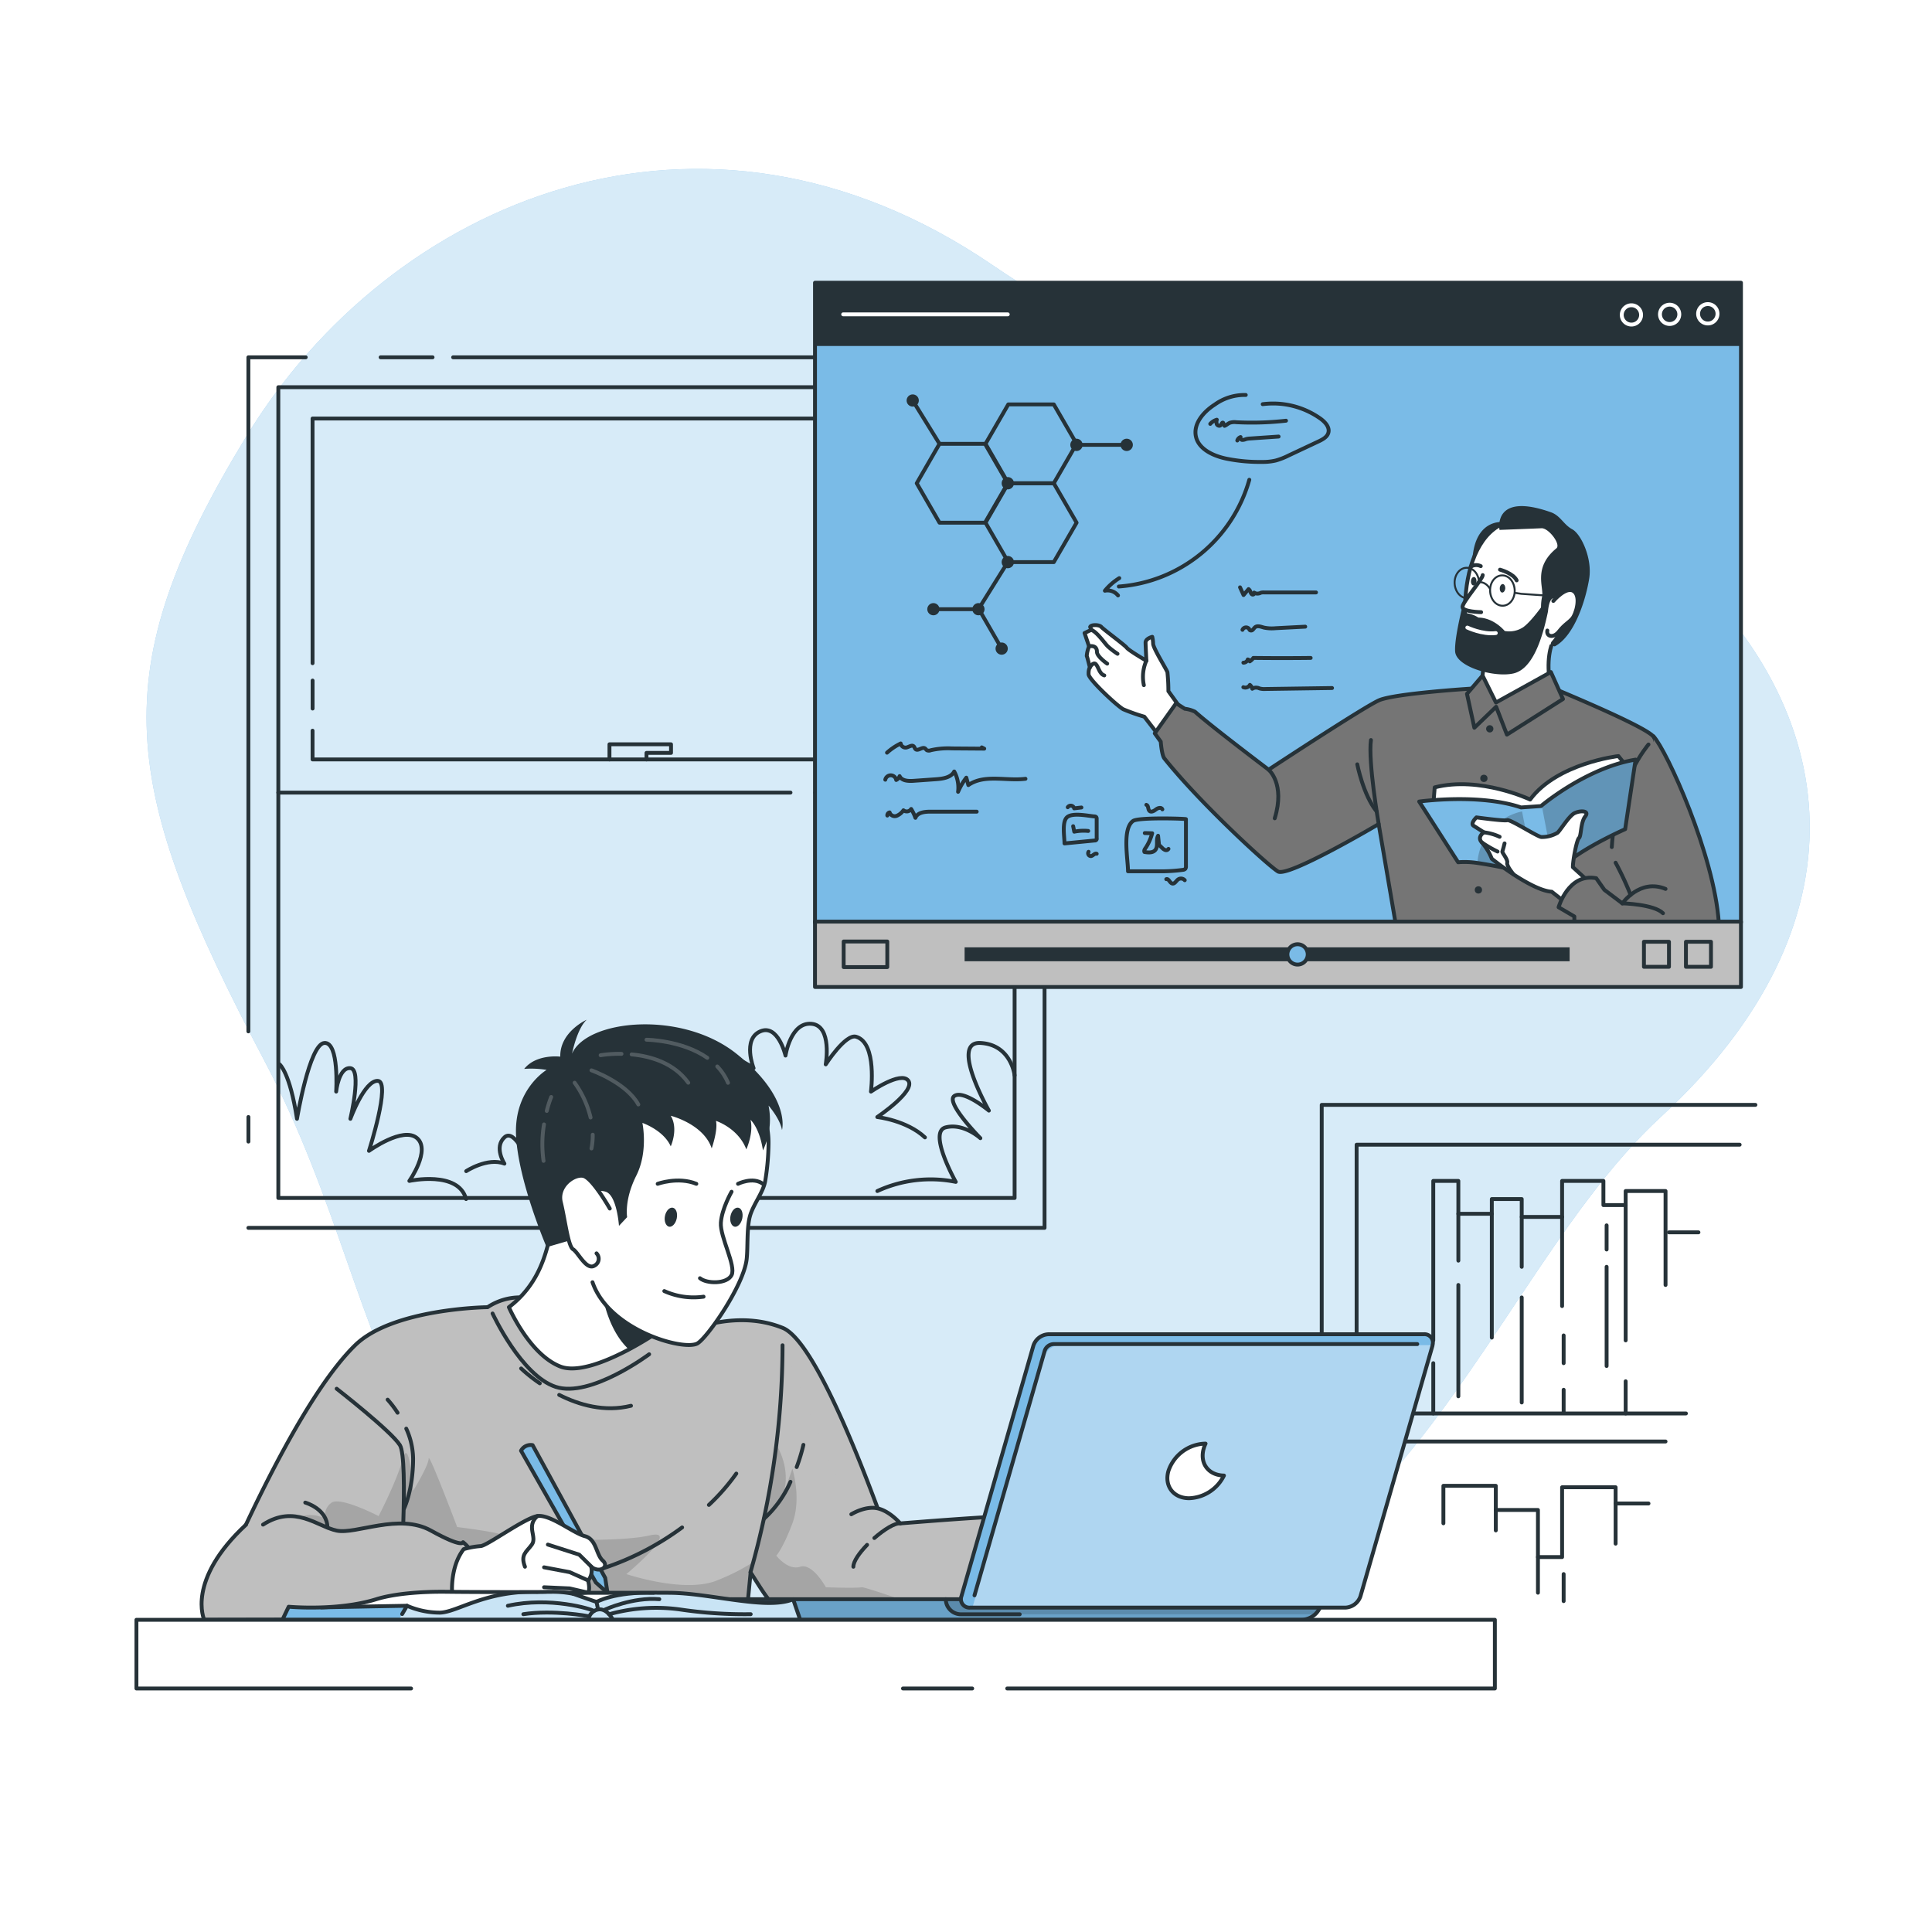 <svg class="animated" id="freepik_stories-online-learning" xmlns="http://www.w3.org/2000/svg" xmlns:xlink="http://www.w3.org/1999/xlink" viewBox="0 0 500 500" version="1.1" xmlns:svgjs="http://svgjs.com/svgjs"><style>svg#freepik_stories-online-learning:not(.animated) .animable {opacity: 0;}svg#freepik_stories-online-learning.animated #freepik--background-simple--inject-38 {animation: 6s Infinite  linear spin;animation-delay: 0s;}svg#freepik_stories-online-learning.animated #freepik--Screen--inject-38 {animation: 1.8s 1 forwards cubic-bezier(.36,-0.01,.5,1.38) slideDown,6s Infinite  linear floating;animation-delay: 0s,1.8s;}         @keyframes spin {             from {                 transform: rotate(0);               }               to {                 transform: rotate(360deg);               }         }                 @keyframes slideDown {                0% {                    opacity: 0;                    transform: translateY(-30px);                }                100% {                    opacity: 1;                    transform: translateY(0);                }            }                    @keyframes floating {                0% {                    opacity: 1;                    transform: translateY(0px);                }                50% {                    transform: translateY(-10px);                }                100% {                    opacity: 1;                    transform: translateY(0px);                }            }        </style><g id="freepik--background-simple--inject-38" class="animable" style="transform-origin: 253.139px 238.164px;"><path d="M209.77,428.93C90.17,408,106.17,346.13,68.53,274.71S26.44,174.22,63.72,113,181.64,17.35,256.79,68.56s130,35.33,175.46,75.22,51.56,95.57-2.33,145.18S357.24,454.71,209.77,428.93Z" style="fill: rgb(122, 187, 231); transform-origin: 253.139px 238.164px;" id="elk6bzhff5uq9" class="animable"></path><g id="elreuowrf91n"><path d="M209.77,428.93C90.17,408,106.17,346.13,68.53,274.71S26.44,174.22,63.72,113,181.64,17.35,256.79,68.56s130,35.33,175.46,75.22,51.56,95.57-2.33,145.18S357.24,454.71,209.77,428.93Z" style="fill: rgb(255, 255, 255); opacity: 0.7; transform-origin: 253.139px 238.164px;" class="animable"></path></g></g><g id="freepik--Window--inject-38" class="animable" style="transform-origin: 167.305px 205.12px;"><polyline points="64.28 266.92 64.28 92.47 79.12 92.47" style="fill: none; stroke: rgb(38, 50, 56); stroke-linecap: round; stroke-linejoin: round; transform-origin: 71.7px 179.695px;" id="eloqfxrfz4m4m" class="animable"></polyline><line x1="64.29" y1="295.44" x2="64.29" y2="289.08" style="fill: none; stroke: rgb(38, 50, 56); stroke-linecap: round; stroke-linejoin: round; transform-origin: 64.29px 292.26px;" id="elnxo6a9tvhvk" class="animable"></line><polyline points="117.27 92.47 270.33 92.47 270.33 317.77 64.28 317.77" style="fill: none; stroke: rgb(38, 50, 56); stroke-linecap: round; stroke-linejoin: round; transform-origin: 167.305px 205.12px;" id="eljq40wbwd6w" class="animable"></polyline><line x1="98.5" y1="92.47" x2="111.95" y2="92.47" style="fill: none; stroke: rgb(38, 50, 56); stroke-linecap: round; stroke-linejoin: round; transform-origin: 105.225px 92.47px;" id="elqtnt95e56bm" class="animable"></line><rect x="72.03" y="100.21" width="190.55" height="209.83" style="fill: none; stroke: rgb(38, 50, 56); stroke-linecap: round; stroke-linejoin: round; transform-origin: 167.305px 205.125px;" id="ell9j24istspi" class="animable"></rect><polyline points="253.72 114.93 253.72 196.54 80.89 196.54 80.89 189.1" style="fill: none; stroke: rgb(38, 50, 56); stroke-linecap: round; stroke-linejoin: round; transform-origin: 167.305px 155.735px;" id="el5ypzv9ink8q" class="animable"></polyline><polyline points="80.89 171.64 80.89 108.31 253.72 108.31" style="fill: none; stroke: rgb(38, 50, 56); stroke-linecap: round; stroke-linejoin: round; transform-origin: 167.305px 139.975px;" id="elttseo4nmbv" class="animable"></polyline><line x1="80.9" y1="183.37" x2="80.9" y2="176.13" style="fill: none; stroke: rgb(38, 50, 56); stroke-linecap: round; stroke-linejoin: round; transform-origin: 80.9px 179.75px;" id="elynzqflhisn" class="animable"></line><line x1="224.54" y1="205.12" x2="262.58" y2="205.12" style="fill: none; stroke: rgb(38, 50, 56); stroke-linecap: round; stroke-linejoin: round; transform-origin: 243.56px 205.12px;" id="elaj7re3rl4sc" class="animable"></line><line x1="211.01" y1="205.12" x2="216.39" y2="205.12" style="fill: none; stroke: rgb(38, 50, 56); stroke-linecap: round; stroke-linejoin: round; transform-origin: 213.7px 205.12px;" id="el0a799dwrklko" class="animable"></line><line x1="72.03" y1="205.12" x2="204.58" y2="205.12" style="fill: none; stroke: rgb(38, 50, 56); stroke-linecap: round; stroke-linejoin: round; transform-origin: 138.305px 205.12px;" id="el0lubscsdccqc" class="animable"></line><polyline points="157.73 196.54 157.73 192.62 173.66 192.62 173.66 194.85 167.31 194.85 167.31 196.54" style="fill: none; stroke: rgb(38, 50, 56); stroke-linecap: round; stroke-linejoin: round; transform-origin: 165.695px 194.58px;" id="els3wjha3qxai" class="animable"></polyline><path d="M72.36,275.45s2.64,2,4.5,14.1c0,0,3.2-19.33,7.08-19.63S87,282.5,87,282.5s.64-6.35,3.68-6.06,0,13.11,0,13.11,3.65-10,7.1-9.82-2.29,18.11-2.29,18.11,8.86-6.42,12.45-3.28-2,11.06-2,11.06,12.71-2.76,14.68,4.69" style="fill: none; stroke: rgb(38, 50, 56); stroke-linecap: round; stroke-linejoin: round; transform-origin: 96.49px 290.112px;" id="elf4y53iskjbi" class="animable"></path><path d="M120.65,303.09s5.54-3.63,9.89-1.94c0,0-2.77-4.22,0-6.8s6.33,6.8,6.33,6.8.4-15.71,5.94-14.92,0,14.92,0,14.92,9.89-8.76,12.26-5.71-1.58,7.65-1.58,7.65,5.93-1.9,10.28,2.53c0,0,6.63-6.77,14-7.74,0,0-4.9-14.22-2.52-17.09s6.68,12.41,6.68,12.41,1.89-9.94,8.08-10.7c0,0-5.16-2.81-3.63-7.05s8.65,1,8.65,1-2.93-7.47,1.7-9.52,6.56,6.25,6.56,6.25,1.29-8.7,6.73-8.22,3.68,10.5,3.68,10.5,5.13-8,7.88-7.15c5.49,1.62,3.82,14.2,3.82,14.2s7.67-5.33,9.64-2.88c2.13,2.65-8,9.46-8,9.46s7.61.84,12.34,5.27" style="fill: none; stroke: rgb(38, 50, 56); stroke-linecap: round; stroke-linejoin: round; transform-origin: 180.015px 285.28px;" id="elle7ovtrjbwn" class="animable"></path><path d="M262.58,278.32s-.87-8-8.86-8.4,2.2,17.5,2.2,17.5-6.59-5.45-8.95-3.77,6.75,10.91,6.75,10.91-4.37-4-9-2.79,2.63,14.1,2.63,14.1a32.92,32.92,0,0,0-20.29,2.37" style="fill: none; stroke: rgb(38, 50, 56); stroke-linecap: round; stroke-linejoin: round; transform-origin: 244.82px 289.077px;" id="elqtm4br0ojfi" class="animable"></path></g><g id="freepik--book-shelf--inject-38" class="animable" style="transform-origin: 398.18px 350.155px;"><polyline points="342.06 385.62 342.06 285.94 454.3 285.94" style="fill: none; stroke: rgb(38, 50, 56); stroke-linecap: round; stroke-linejoin: round; transform-origin: 398.18px 335.78px;" id="el7syuigol18v" class="animable"></polyline><polyline points="450.22 296.25 351.09 296.25 351.09 389.1" style="fill: none; stroke: rgb(38, 50, 56); stroke-linecap: round; stroke-linejoin: round; transform-origin: 400.655px 342.675px;" id="elm600vjivtae" class="animable"></polyline><polyline points="370.93 346.89 370.93 305.62 377.42 305.62 377.42 314.13 386.08 314.13 386.08 310.31 393.82 310.31 393.82 314.94 404.27 314.94 404.27 305.62 414.96 305.62 414.96 311.88 420.72 311.88 420.72 308.24 431.04 308.24 431.04 332.55" style="fill: none; stroke: rgb(38, 50, 56); stroke-linecap: round; stroke-linejoin: round; transform-origin: 400.985px 326.255px;" id="el1ogqibwishv" class="animable"></polyline><line x1="420.72" y1="311.88" x2="420.72" y2="346.89" style="fill: none; stroke: rgb(38, 50, 56); stroke-linecap: round; stroke-linejoin: round; transform-origin: 420.72px 329.385px;" id="elvcpmq6brsk" class="animable"></line><line x1="415.79" y1="317.12" x2="415.79" y2="323.37" style="fill: none; stroke: rgb(38, 50, 56); stroke-linecap: round; stroke-linejoin: round; transform-origin: 415.79px 320.245px;" id="el9kca8vnxll" class="animable"></line><line x1="415.79" y1="327.85" x2="415.79" y2="353.52" style="fill: none; stroke: rgb(38, 50, 56); stroke-linecap: round; stroke-linejoin: round; transform-origin: 415.79px 340.685px;" id="el4uxcn07f1wy" class="animable"></line><line x1="404.27" y1="314.95" x2="404.27" y2="338.01" style="fill: none; stroke: rgb(38, 50, 56); stroke-linecap: round; stroke-linejoin: round; transform-origin: 404.27px 326.48px;" id="elbmr9jt9a6hn" class="animable"></line><line x1="404.67" y1="345.61" x2="404.67" y2="352.79" style="fill: none; stroke: rgb(38, 50, 56); stroke-linecap: round; stroke-linejoin: round; transform-origin: 404.67px 349.2px;" id="elc6ko3tz1kgl" class="animable"></line><line x1="393.82" y1="314.95" x2="393.82" y2="327.85" style="fill: none; stroke: rgb(38, 50, 56); stroke-linecap: round; stroke-linejoin: round; transform-origin: 393.82px 321.4px;" id="el2lqi8g33aqz" class="animable"></line><line x1="393.82" y1="335.78" x2="393.82" y2="362.96" style="fill: none; stroke: rgb(38, 50, 56); stroke-linecap: round; stroke-linejoin: round; transform-origin: 393.82px 349.37px;" id="eltb56ne671eb" class="animable"></line><line x1="386.08" y1="314.13" x2="386.08" y2="346.17" style="fill: none; stroke: rgb(38, 50, 56); stroke-linecap: round; stroke-linejoin: round; transform-origin: 386.08px 330.15px;" id="el76d29x298nj" class="animable"></line><line x1="377.42" y1="314.13" x2="377.42" y2="326.25" style="fill: none; stroke: rgb(38, 50, 56); stroke-linecap: round; stroke-linejoin: round; transform-origin: 377.42px 320.19px;" id="el018km4mfupbw" class="animable"></line><line x1="377.42" y1="332.55" x2="377.42" y2="361.36" style="fill: none; stroke: rgb(38, 50, 56); stroke-linecap: round; stroke-linejoin: round; transform-origin: 377.42px 346.955px;" id="elcslyyww8lj" class="animable"></line><line x1="370.93" y1="352.79" x2="370.93" y2="365.8" style="fill: none; stroke: rgb(38, 50, 56); stroke-linecap: round; stroke-linejoin: round; transform-origin: 370.93px 359.295px;" id="elrgmem844a3n" class="animable"></line><line x1="357.54" y1="365.8" x2="436.32" y2="365.8" style="fill: none; stroke: rgb(38, 50, 56); stroke-linecap: round; stroke-linejoin: round; transform-origin: 396.93px 365.8px;" id="elddbeice520h" class="animable"></line><line x1="420.72" y1="365.8" x2="420.72" y2="357.47" style="fill: none; stroke: rgb(38, 50, 56); stroke-linecap: round; stroke-linejoin: round; transform-origin: 420.72px 361.635px;" id="eliss63bt2le" class="animable"></line><line x1="404.67" y1="359.67" x2="404.67" y2="365.41" style="fill: none; stroke: rgb(38, 50, 56); stroke-linecap: round; stroke-linejoin: round; transform-origin: 404.67px 362.54px;" id="el3tw6wxxxs0q" class="animable"></line><line x1="431.92" y1="318.93" x2="439.56" y2="318.93" style="fill: none; stroke: rgb(38, 50, 56); stroke-linecap: round; stroke-linejoin: round; transform-origin: 435.74px 318.93px;" id="eln3d8h9hf2t7" class="animable"></line><line x1="357.84" y1="373.06" x2="431.04" y2="373.06" style="fill: none; stroke: rgb(38, 50, 56); stroke-linecap: round; stroke-linejoin: round; transform-origin: 394.44px 373.06px;" id="eliko01zm8zi9" class="animable"></line><polyline points="373.55 394.23 373.55 384.53 387.11 384.53 387.11 390.78 398.02 390.78 398.02 402.97 404.27 402.97 404.27 384.9 418.12 384.9 418.12 389.1 426.63 389.1" style="fill: none; stroke: rgb(38, 50, 56); stroke-linecap: round; stroke-linejoin: round; transform-origin: 400.09px 393.75px;" id="eluwetn1y9a5e" class="animable"></polyline><line x1="418.12" y1="389.1" x2="418.12" y2="399.5" style="fill: none; stroke: rgb(38, 50, 56); stroke-linecap: round; stroke-linejoin: round; transform-origin: 418.12px 394.3px;" id="elszzaj27ib8j" class="animable"></line><line x1="404.67" y1="407.37" x2="404.67" y2="414.37" style="fill: none; stroke: rgb(38, 50, 56); stroke-linecap: round; stroke-linejoin: round; transform-origin: 404.67px 410.87px;" id="eldbz3uof2m1l" class="animable"></line><line x1="398.02" y1="402.97" x2="398.02" y2="412.19" style="fill: none; stroke: rgb(38, 50, 56); stroke-linecap: round; stroke-linejoin: round; transform-origin: 398.02px 407.58px;" id="el50fch2rkhda" class="animable"></line><line x1="387.11" y1="390.78" x2="387.11" y2="396.07" style="fill: none; stroke: rgb(38, 50, 56); stroke-linecap: round; stroke-linejoin: round; transform-origin: 387.11px 393.425px;" id="elh7gkvzrnx1p" class="animable"></line></g><g id="freepik--Screen--inject-38" class="animable animator-active" style="transform-origin: 330.74px 164.3px;"><rect x="210.92" y="73.17" width="239.64" height="165.57" style="fill: rgb(122, 187, 231); stroke: rgb(38, 50, 56); stroke-linecap: round; stroke-linejoin: round; transform-origin: 330.74px 155.955px;" id="elh773ixn98l8" class="animable"></rect><rect x="210.92" y="73.17" width="239.64" height="16.37" style="fill: rgb(38, 50, 56); transform-origin: 330.74px 81.355px;" id="elo2x0xj7mnq" class="animable"></rect><path d="M308,186.69l-5.62-7.82a48.59,48.59,0,0,0-.25-4.89c-.21-.73-3.62-6.1-3.7-7.37a8.56,8.56,0,0,0-.23-1.8s-1.75.44-1.73,1.51.21,4.68.21,4.68-4.56-2.66-5.07-3.36-6.07-4.78-6.59-5.39-2.64-.65-2.89,0l.3.75-1.75.83,1.17,3.47a7.68,7.68,0,0,0-.6,2.46c.19.43.81,3,.81,3s-.38.39-.33,1.75,7.52,8.31,9,9.06a48.75,48.75,0,0,0,5.42,1.91l4.69,6.07Z" style="fill: rgb(255, 255, 255); stroke: rgb(38, 50, 56); stroke-linecap: round; stroke-linejoin: round; transform-origin: 294.34px 176.664px;" id="el0txriz80lxl" class="animable"></path><path d="M296.67,171a10.32,10.32,0,0,0-.64,6.32" style="fill: none; stroke: rgb(38, 50, 56); stroke-linecap: round; stroke-linejoin: round; transform-origin: 296.235px 174.16px;" id="el31nktyllrp6" class="animable"></path><path d="M282.42,163c1.51.58,3.4,3.4,4.27,4.27a19.8,19.8,0,0,0,2.52,1.93" style="fill: none; stroke: rgb(38, 50, 56); stroke-linecap: round; stroke-linejoin: round; transform-origin: 285.815px 166.1px;" id="el0noq8n9zclp" class="animable"></path><path d="M281.84,167.27c1.24-.26,2.08.22,2.05,1.43s2.65,3.05,2.65,3.05" style="fill: none; stroke: rgb(38, 50, 56); stroke-linecap: round; stroke-linejoin: round; transform-origin: 284.19px 169.476px;" id="elnn9j9gelfkc" class="animable"></path><path d="M282.05,172.73s.87-1.55,1.56-.84.91,2.53,2.18,2.91" style="fill: none; stroke: rgb(38, 50, 56); stroke-linecap: round; stroke-linejoin: round; transform-origin: 283.92px 173.252px;" id="eldbb4lx5q0jt" class="animable"></path><path d="M381.08,178.19s-19.73,1.22-24.08,3c-3.57,1.47-28.68,18-28.68,18s-14.77-11.14-19.06-15a8.14,8.14,0,0,0-2.63-.76L304.38,182l-5.53,7.79,1.55,2.15s.25,3.47.94,4.34c9.18,11.53,26.76,27.67,29.4,29.26s26.06-12.27,26.06-12.27l4.35,25.5H431s-.18-44.75-3.12-48.18-36.64-16.88-36.64-16.88Z" style="fill: rgb(117, 117, 117); stroke: rgb(38, 50, 56); stroke-linecap: round; stroke-linejoin: round; transform-origin: 364.925px 206.24px;" id="elu70ijm3zznd" class="animable"></path><path d="M404.67,162s-6.26,4.2-2.94,17.62c0,0-9.43,6.74-18.76-.06,0,0,2.15-10.7,0-12.85" style="fill: rgb(255, 255, 255); stroke: rgb(38, 50, 56); stroke-linecap: round; stroke-linejoin: round; transform-origin: 393.82px 172.299px;" id="el0sx9zncerx4b" class="animable"></path><path d="M426.63,192.67s-8.51,9.79-9.5,26.55" style="fill: none; stroke: rgb(38, 50, 56); stroke-linecap: round; stroke-linejoin: round; transform-origin: 421.88px 205.945px;" id="elsop353t7mmr" class="animable"></path><path d="M389.18,135.11s-5.58-.84-7.53,6a17.52,17.52,0,0,0,1.29,12.52L393.2,144Z" style="fill: rgb(38, 50, 56); transform-origin: 387.12px 144.354px;" id="elc91rm3fpy3m" class="animable"></path><path d="M402.76,166.08c7.19-8.58,12.27-22.88,1.47-28.59C383.39,126.47,376.5,148,380,168c1.08,6.17,9.46,3.42,15.59,1.19" style="fill: rgb(255, 255, 255); stroke: rgb(38, 50, 56); stroke-linecap: round; stroke-linejoin: round; transform-origin: 394.794px 153.135px;" id="elw1yra7aosbe" class="animable"></path><path d="M388.2,147.43s3.44.93,4.31,2.77" style="fill: none; stroke: rgb(38, 50, 56); stroke-linecap: round; stroke-linejoin: round; transform-origin: 390.355px 148.815px;" id="eljuzjk8xail" class="animable"></path><path d="M383.22,146.52a2.64,2.64,0,0,0-2.58.14" style="fill: none; stroke: rgb(38, 50, 56); stroke-linecap: round; stroke-linejoin: round; transform-origin: 381.93px 146.454px;" id="elaskj7leboyb" class="animable"></path><path d="M388.14,152.17c-.06.61.21,1.14.6,1.18s.76-.43.82-1-.21-1.15-.6-1.19S388.2,151.55,388.14,152.17Z" style="fill: rgb(38, 50, 56); transform-origin: 388.85px 152.255px;" id="eln6tirbucef" class="animable"></path><path d="M380.68,150.32c-.05.62.22,1.15.61,1.19s.76-.43.82-1-.21-1.14-.61-1.18S380.74,149.71,380.68,150.32Z" style="fill: rgb(38, 50, 56); transform-origin: 381.396px 150.42px;" id="elgukpz1z4q3t" class="animable"></path><path d="M399.55,156.18s-3.23,4.68-5.4,6.18a6.61,6.61,0,0,1-4.73.94s-2.77-3.42-6.81-3.47a7.83,7.83,0,0,0-3.47-1.19l.23-5.22s-3.07,11.19-2.78,15.2,10.15,6.79,15.08,5.67,7.44-8.79,8.94-16C400.72,157.69,399.55,156.18,399.55,156.18Z" style="fill: rgb(38, 50, 56); transform-origin: 388.594px 163.98px;" id="elbl6p43fdplg" class="animable"></path><path d="M379.74,162.41s3.9,1.87,7.37,1.43" style="fill: none; stroke: rgb(255, 255, 255); stroke-linecap: round; stroke-linejoin: round; transform-origin: 383.425px 163.159px;" id="el46a7bfb4d4e" class="animable"></path><path d="M402.78,141.92c1.28-1-2-5.3-3.84-5.21s-10.87.43-10.87.43-1.9-9.94,13.3-4.57c2.49.88,3.29,3.21,5.52,4.4s5.25,7.45,4.39,12.79-3.71,14.71-8.88,17.52c0,0-1.78-.18-.7-1.41,5.09-5.73-.24-16.51-1.09-7.6l-1.79-1.07a12.51,12.51,0,0,1,.3-2.91C399.5,151.84,396.79,146.83,402.78,141.92Z" style="fill: rgb(38, 50, 56); transform-origin: 399.712px 149.129px;" id="elhwoidwn2ds9" class="animable"></path><path d="M402,155.53s3.27-3.88,5.25-2.56.65,6-.41,7.17-1.92,1.43-3.39,3.3-3.32,1.24-3-.26" style="fill: rgb(255, 255, 255); stroke: rgb(38, 50, 56); stroke-linecap: round; stroke-linejoin: round; transform-origin: 404.342px 158.646px;" id="elrum42tw8k8g" class="animable"></path><path d="M392,152.67c.11,2.17-1.21,4-3,4.09s-3.25-1.59-3.36-3.76,1.21-4,3-4.09S391.87,150.5,392,152.67Z" style="fill: none; stroke: rgb(38, 50, 56); stroke-miterlimit: 10; stroke-width: 0.5px; transform-origin: 388.82px 152.835px;" id="elzr083xruqbq" class="animable"></path><path d="M382.78,150.7c.12,2.17-1.21,4-2.95,4.1s-3.25-1.6-3.37-3.77,1.22-4,3-4.09S382.67,148.53,382.78,150.7Z" style="fill: none; stroke: rgb(38, 50, 56); stroke-miterlimit: 10; stroke-width: 0.5px; transform-origin: 379.62px 150.87px;" id="el9ujvcv2s9t" class="animable"></path><path d="M383.73,148.84c0,1-5.18,6.91-5.24,8.21s4.82,1.38,4.82,1.38" style="fill: rgb(255, 255, 255); stroke: rgb(38, 50, 56); stroke-linecap: round; stroke-linejoin: round; transform-origin: 381.11px 153.635px;" id="elrvep7ira6f" class="animable"></path><path d="M382.78,150.7s1.55-.39,2.85,1.7" style="fill: none; stroke: rgb(38, 50, 56); stroke-miterlimit: 10; stroke-width: 0.5px; transform-origin: 384.205px 151.536px;" id="eln4cr3r2tct" class="animable"></path><polyline points="392.02 153.43 393.7 153.68 403.13 154.34" style="fill: none; stroke: rgb(38, 50, 56); stroke-miterlimit: 10; stroke-width: 0.5px; transform-origin: 397.575px 153.885px;" id="el3nd1pnt9fcp" class="animable"></polyline><path d="M420.72,198l-1.88-2.33S403,197.48,396,206.92c0,0-13-6.14-24.7-3.15l-.34,4.19,25.59,15.31,10-4.16Z" style="fill: rgb(255, 255, 255); stroke: rgb(38, 50, 56); stroke-linecap: round; stroke-linejoin: round; transform-origin: 395.84px 209.47px;" id="el4kzhvy56mky" class="animable"></path><path d="M423.29,196.59l-2.7,18s-14.9,6.54-18,11.8l-.74.1-3.5.49-1.89-.56a105.85,105.85,0,0,0-14.1-3.08,21.76,21.76,0,0,0-5-.19l-10.08-15.71s15.59-2.16,26.37,1.53l5.16-.36.19-.16C400.55,207.18,411.41,198.55,423.29,196.59Z" style="fill: rgb(122, 187, 231); transform-origin: 395.285px 211.785px;" id="elm6tfs721fk8" class="animable"></path><g style="clip-path: url(&quot;#freepik--clip-path--inject-38&quot;); transform-origin: 402.815px 211.54px;" id="elnqgu7srv90j" class="animable"><g id="elt56tmit0np"><path d="M401.65,222.29,399,208.44c1.54-1.26,12.4-9.89,24.28-11.85l-2.7,18s-14.9,6.54-18,11.8l-.74.1Z" style="fill-opacity: 0.7; opacity: 0.3; transform-origin: 411.14px 211.54px;" class="animable"></path></g><g id="el1k7snpc11rm"><path d="M396.52,223.27l-.07,3.14a105.85,105.85,0,0,0-14.1-3.08A14.62,14.62,0,0,1,393.9,210Z" style="fill-opacity: 0.7; opacity: 0.3; transform-origin: 389.435px 218.205px;" class="animable"></path></g></g><path d="M423.29,196.59l-2.7,18s-14.9,6.54-18,11.8l-.74.1-3.5.49-1.89-.56a105.85,105.85,0,0,0-14.1-3.08,21.76,21.76,0,0,0-5-.19l-10.08-15.71s15.59-2.16,26.37,1.53l5.16-.36.19-.16C400.55,207.18,411.41,198.55,423.29,196.59Z" style="fill: none; stroke: rgb(38, 50, 56); stroke-linecap: round; stroke-linejoin: round; transform-origin: 395.285px 211.785px;" id="elm14t7qux8e" class="animable"></path><path d="M401.59,230.78c-5.34-.34-15.5-8.52-15.5-8.52a15,15,0,0,0-2.54-4.19c-1.45-1.45.48-2.66.48-2.66s-1.69-1.09-2.65-1.69.72-2.18.72-2.18,7.25,1,8,.73,7.71,4.23,8.79,4.35a8,8,0,0,0,4.18-1.09c.72-.6,2.95-4.35,4.4-5.08s4-.72,2.78.85-1,5.07-1.6,5.56-1.59,5.75-1.59,7.56l7.9,7.22-4.5,6.13Z" style="fill: rgb(255, 255, 255); stroke: rgb(38, 50, 56); stroke-linecap: round; stroke-linejoin: round; transform-origin: 398.022px 223.876px;" id="elp476itx7wjl" class="animable"></path><path d="M384,215.41a13.19,13.19,0,0,1,4.1,1.15" style="fill: none; stroke: rgb(38, 50, 56); stroke-linecap: round; stroke-linejoin: round; transform-origin: 386.05px 215.985px;" id="elmcym68z35e" class="animable"></path><path d="M389.38,218.27s-.45,1.83-.57,2.11,1.49,2.07,1.26,2.89,1.63,3,1.63,3" style="fill: none; stroke: rgb(38, 50, 56); stroke-linecap: round; stroke-linejoin: round; transform-origin: 390.252px 222.27px;" id="elcmmnfo558h7" class="animable"></path><path d="M387.56,220.38a30.66,30.66,0,0,1-4-2.31" style="fill: none; stroke: rgb(38, 50, 56); stroke-linecap: round; stroke-linejoin: round; transform-origin: 385.56px 219.225px;" id="elfh1x6xmgdo" class="animable"></path><polygon points="383.69 174.84 387.15 181.81 401.37 173.93 404.5 180.91 389.99 190.12 387.2 182.91 381.56 188.34 379.65 179.56 383.69 174.84" style="fill: rgb(117, 117, 117); stroke: rgb(38, 50, 56); stroke-linecap: round; stroke-linejoin: round; transform-origin: 392.075px 182.025px;" id="el44giu8mc86p" class="animable"></polygon><path d="M427.92,190.56c3.45,3.69,15.72,30.75,16.9,48.18H407.44v-1.56l-4.08-2.39s2.53-8.9,9.74-7.51l2.1,3,4.65,3.5s8.16.21,10.53,2.56" style="fill: rgb(117, 117, 117); stroke: rgb(38, 50, 56); stroke-linecap: round; stroke-linejoin: round; transform-origin: 424.09px 214.65px;" id="el13k546pvybrj" class="animable"></path><path d="M419.85,233.82s4.53-6.53,11.19-3.77" style="fill: none; stroke: rgb(38, 50, 56); stroke-linecap: round; stroke-linejoin: round; transform-origin: 425.445px 231.595px;" id="elaar4emfm2og" class="animable"></path><path d="M418.12,223.27A79,79,0,0,1,422,231.6" style="fill: none; stroke: rgb(38, 50, 56); stroke-linecap: round; stroke-linejoin: round; transform-origin: 420.06px 227.435px;" id="elm6h2pu4i1xl" class="animable"></path><path d="M356.8,213.24s-2.77-16.14-2-21.72" style="fill: rgb(117, 117, 117); stroke: rgb(38, 50, 56); stroke-linecap: round; stroke-linejoin: round; transform-origin: 355.732px 202.38px;" id="elpv0xl1rfwp" class="animable"></path><path d="M351.26,197.81s1.54,7.93,5,12.18" style="fill: rgb(117, 117, 117); stroke: rgb(38, 50, 56); stroke-linecap: round; stroke-linejoin: round; transform-origin: 353.76px 203.9px;" id="el96lbipjzgah" class="animable"></path><path d="M328.32,199.2s4.35,3.6,1.58,12.58" style="fill: rgb(117, 117, 117); stroke: rgb(38, 50, 56); stroke-linecap: round; stroke-linejoin: round; transform-origin: 329.571px 205.49px;" id="el8s7p6bowc95" class="animable"></path><path d="M386.49,188.62a.94.94,0,1,1-.93-.94A.93.93,0,0,1,386.49,188.62Z" style="fill: rgb(38, 50, 56); transform-origin: 385.55px 188.62px;" id="elry81rr2ea39" class="animable"></path><circle cx="384.03" cy="201.44" r="0.94" style="fill: rgb(38, 50, 56); transform-origin: 384.03px 201.44px;" id="elxnea5gn1gzb" class="animable"></circle><circle cx="382.61" cy="230.31" r="0.94" style="fill: rgb(38, 50, 56); transform-origin: 382.61px 230.31px;" id="elkyxuv5dxzz" class="animable"></circle><polygon points="260.94 145.48 272.72 145.48 278.62 135.27 272.72 125.07 260.94 125.07 255.05 135.27 260.94 145.48" style="fill: none; stroke: rgb(38, 50, 56); stroke-linecap: round; stroke-linejoin: round; transform-origin: 266.835px 135.275px;" id="elflk6v5v9yew" class="animable"></polygon><polyline points="259.23 167.86 253.34 157.66 241.56 157.66" style="fill: none; stroke: rgb(38, 50, 56); stroke-linecap: round; stroke-linejoin: round; transform-origin: 250.395px 162.76px;" id="elzmzd6dcbyx" class="animable"></polyline><polygon points="243.14 135.27 254.92 135.27 260.81 125.07 254.92 114.86 243.14 114.86 237.25 125.07 243.14 135.27" style="fill: none; stroke: rgb(38, 50, 56); stroke-linecap: round; stroke-linejoin: round; transform-origin: 249.03px 125.065px;" id="elsnksjzk5typ" class="animable"></polygon><polygon points="260.94 125.07 272.72 125.07 278.62 114.86 272.72 104.66 260.94 104.66 255.05 114.86 260.94 125.07" style="fill: none; stroke: rgb(38, 50, 56); stroke-linecap: round; stroke-linejoin: round; transform-origin: 266.835px 114.865px;" id="el527d5erwctm" class="animable"></polygon><path d="M259.23,125.07a1.59,1.59,0,1,1,1.58,1.58A1.58,1.58,0,0,1,259.23,125.07Z" style="fill: rgb(38, 50, 56); transform-origin: 260.82px 125.06px;" id="elf8m8flo94bl" class="animable"></path><circle cx="236.21" cy="103.65" r="1.58" style="fill: rgb(38, 50, 56); transform-origin: 236.21px 103.65px;" id="el39ip25mmcup" class="animable"></circle><path d="M257.65,167.86a1.58,1.58,0,1,1,1.58,1.58A1.58,1.58,0,0,1,257.65,167.86Z" style="fill: rgb(38, 50, 56); transform-origin: 259.23px 167.86px;" id="el0ztrlwf19f3d" class="animable"></path><circle cx="241.56" cy="157.66" r="1.58" style="fill: rgb(38, 50, 56); transform-origin: 241.56px 157.66px;" id="elle4lmgtv6jf" class="animable"></circle><path d="M290,115.13a1.59,1.59,0,1,1,1.58,1.59A1.58,1.58,0,0,1,290,115.13Z" style="fill: rgb(38, 50, 56); transform-origin: 291.59px 115.13px;" id="eldqpqc5jlste" class="animable"></path><circle cx="253.22" cy="157.66" r="1.58" style="fill: rgb(38, 50, 56); transform-origin: 253.22px 157.66px;" id="eljz6nqvlkrb" class="animable"></circle><path d="M277,115.13a1.59,1.59,0,1,1,1.59,1.59A1.59,1.59,0,0,1,277,115.13Z" style="fill: rgb(38, 50, 56); transform-origin: 278.59px 115.13px;" id="elw2tp8zkavxn" class="animable"></path><path d="M259.23,145.48a1.59,1.59,0,1,1,1.58,1.58A1.59,1.59,0,0,1,259.23,145.48Z" style="fill: rgb(38, 50, 56); transform-origin: 260.82px 145.47px;" id="elv6hhb91qybc" class="animable"></path><line x1="278.62" y1="115.13" x2="291.59" y2="115.13" style="fill: none; stroke: rgb(38, 50, 56); stroke-linecap: round; stroke-linejoin: round; transform-origin: 285.105px 115.13px;" id="elnxfu3txrjg" class="animable"></line><line x1="260.81" y1="145.48" x2="253.22" y2="157.66" style="fill: none; stroke: rgb(38, 50, 56); stroke-linecap: round; stroke-linejoin: round; transform-origin: 257.015px 151.57px;" id="elogj32ebufw" class="animable"></line><line x1="243.14" y1="114.86" x2="236.21" y2="103.65" style="fill: none; stroke: rgb(38, 50, 56); stroke-linecap: round; stroke-linejoin: round; transform-origin: 239.675px 109.255px;" id="elf1pnbkkygxk" class="animable"></line><path d="M229.56,194.79a15.16,15.16,0,0,1,3.54-2.38,1.27,1.27,0,0,0,1.39,1.06c.71-.11,1.51-.81,2-.3.2.2.24.52.45.71.64.59,1.73-.68,2.45-.2.19.13.29.35.49.48a1.26,1.26,0,0,0,1,0,19.88,19.88,0,0,1,5.45-.47l8.39.06-.64-.33" style="fill: none; stroke: rgb(38, 50, 56); stroke-linecap: round; stroke-linejoin: round; transform-origin: 242.14px 193.6px;" id="el5vitdion3wd" class="animable"></path><path d="M229.11,201.79a1.44,1.44,0,0,1,2.83.07,1.66,1.66,0,0,0,.88-1c.54,1.21,2.21,1.31,3.54,1.22l5.93-.42c1.78-.13,3.86-.45,4.66-2a8.68,8.68,0,0,1,1,5.26,16.51,16.51,0,0,1,2.13-3.66c.18.64.36,1.28.53,1.92,4.13-2.89,9.78-1,14.78-1.63" style="fill: none; stroke: rgb(38, 50, 56); stroke-linecap: round; stroke-linejoin: round; transform-origin: 247.25px 202.29px;" id="eldrs54iwpbi" class="animable"></path><path d="M229.64,211.06a.75.75,0,0,1,.59-.81,1.39,1.39,0,0,0,1.82.89,4,4,0,0,0,1.76-1.44,1.35,1.35,0,0,0,2-.34,12.06,12.06,0,0,1,1.1,2.29c.54-1.38,2.37-1.6,3.86-1.59l12,0" style="fill: none; stroke: rgb(38, 50, 56); stroke-linecap: round; stroke-linejoin: round; transform-origin: 241.203px 210.505px;" id="eld8e2rs2tck8" class="animable"></path><path d="M322.4,102.22a13.16,13.16,0,0,0-8,2.47c-2.88,1.84-5.62,4.94-4.9,8.28s4.66,5.11,8.13,5.78a43.69,43.69,0,0,0,9.06.8,14.5,14.5,0,0,0,3.48-.37,18.38,18.38,0,0,0,3.34-1.31l7.74-3.64c1.06-.5,2.25-1.14,2.54-2.28.36-1.41-.85-2.72-2-3.57a21.17,21.17,0,0,0-15-3.78" style="fill: none; stroke: rgb(38, 50, 56); stroke-linecap: round; stroke-linejoin: round; transform-origin: 326.619px 110.886px;" id="elajkx4w75y1e" class="animable"></path><path d="M313.21,109.7a3.68,3.68,0,0,1,1.7-1.08,1.83,1.83,0,0,0,0,1.18c.18.36.73.54,1,.24s.33-.78.63-.63l.36.8c.49-.17.87-.57,1.35-.78a3.75,3.75,0,0,1,1.7-.16,79,79,0,0,0,12.87-.39" style="fill: none; stroke: rgb(38, 50, 56); stroke-linecap: round; stroke-linejoin: round; transform-origin: 323.015px 109.415px;" id="elbnpcy5dwb99" class="animable"></path><path d="M320.21,114a1.37,1.37,0,0,1,.85-.89c-.23.25.05.68.39.74a2.29,2.29,0,0,0,1-.21,5.07,5.07,0,0,1,1.16-.16l7.29-.5" style="fill: none; stroke: rgb(38, 50, 56); stroke-linecap: round; stroke-linejoin: round; transform-origin: 325.555px 113.49px;" id="el5rtd7i8g2oh" class="animable"></path><path d="M323.32,124.16a38,38,0,0,1-33.77,27.63" style="fill: none; stroke: rgb(38, 50, 56); stroke-linecap: round; stroke-linejoin: round; transform-origin: 306.435px 137.975px;" id="el7jnbxq7arzc" class="animable"></path><path d="M289.67,149.62a15.09,15.09,0,0,0-3.73,3.26,3.45,3.45,0,0,1,3.4,1.22" style="fill: none; stroke: rgb(38, 50, 56); stroke-linecap: round; stroke-linejoin: round; transform-origin: 287.805px 151.86px;" id="elg7a4vwqg2u" class="animable"></path><path d="M320.92,152l.91,2,1.3-1.54a1.27,1.27,0,0,1,.48.74c.1.28.25.59.53.67s.63-.3.42-.51a1.54,1.54,0,0,0,1.27.21c.19,0,.36-.14.55-.19a2.69,2.69,0,0,1,.69-.06l13.51,0" style="fill: none; stroke: rgb(38, 50, 56); stroke-linecap: round; stroke-linejoin: round; transform-origin: 330.75px 153px;" id="el1i9o6ogjcgc" class="animable"></path><path d="M321.55,163a1,1,0,0,1,1.69-.28,1.1,1.1,0,0,0,.2.35.59.59,0,0,0,.79-.1c.22-.2.36-.47.59-.65.63-.49,1.53-.11,2.3.1a9.86,9.86,0,0,0,3,.16l7.67-.4" style="fill: none; stroke: rgb(38, 50, 56); stroke-linecap: round; stroke-linejoin: round; transform-origin: 329.67px 162.629px;" id="eli0t46dq5od" class="animable"></path><path d="M321.79,171.5a1.14,1.14,0,0,0,1.13-.84.64.64,0,0,1,.52.5,3,3,0,0,0,.92-.89q7.41.09,14.84,0" style="fill: none; stroke: rgb(38, 50, 56); stroke-linecap: round; stroke-linejoin: round; transform-origin: 330.495px 170.885px;" id="els2nqdb0loz" class="animable"></path><path d="M321.78,177.85a1.34,1.34,0,0,0,1.69-.6,1.79,1.79,0,0,1,.62,1,1.72,1.72,0,0,1,1.36-.25c.19,0,.38.13.57.18a4.56,4.56,0,0,0,1.47.13l17.24-.25" style="fill: none; stroke: rgb(38, 50, 56); stroke-linecap: round; stroke-linejoin: round; transform-origin: 333.255px 177.786px;" id="elxixyk0njsc" class="animable"></path><path d="M275.49,218.28l7.83-.76a.46.46,0,0,0,.5-.59v-5a.68.68,0,0,0-.12-.47.66.66,0,0,0-.48-.17c-1.7-.15-5.53-1-7,.15S275.5,216.57,275.49,218.28Z" style="fill: none; stroke: rgb(38, 50, 56); stroke-linecap: round; stroke-linejoin: round; transform-origin: 279.574px 214.563px;" id="elm33yz5mg88d" class="animable"></path><path d="M277.73,213.82c.1.47.19.94.29,1.42a11.84,11.84,0,0,1,3.61-.19" style="fill: none; stroke: rgb(38, 50, 56); stroke-linecap: round; stroke-linejoin: round; transform-origin: 279.68px 214.53px;" id="elbflxhjt0brt" class="animable"></path><path d="M281.72,220.44a.72.72,0,0,0,.66,1.11c.53-.1.95-.81,1.44-.59" style="fill: none; stroke: rgb(38, 50, 56); stroke-linecap: round; stroke-linejoin: round; transform-origin: 282.712px 220.996px;" id="elsfkfzebkkob" class="animable"></path><path d="M276.33,208.91a.92.92,0,0,1,1.66.29l1.88-.22" style="fill: none; stroke: rgb(38, 50, 56); stroke-linecap: round; stroke-linejoin: round; transform-origin: 278.1px 208.849px;" id="elqirj8klg1b" class="animable"></path><path d="M291.93,225.49q4,0,8,0a42.74,42.74,0,0,0,6.2-.37,1,1,0,0,0,.62-.26,1,1,0,0,0,.17-.7V212c0-.14-12.25-.53-13.68.46C290.36,214.48,291.93,222.38,291.93,225.49Z" style="fill: none; stroke: rgb(38, 50, 56); stroke-linecap: round; stroke-linejoin: round; transform-origin: 299.216px 218.65px;" id="el4bpxi33b735" class="animable"></path><path d="M296.27,215.6l1.91.05a13,13,0,0,1-1.61,3.67c-.26.35-.57.79-.38,1.18,1,.16,2.17.25,2.8-.52.82-1,.1-2.57.72-3.69l.24,2.37.83.79a2,2,0,0,0,.79.54.7.7,0,0,0,.83-.3" style="fill: none; stroke: rgb(38, 50, 56); stroke-linecap: round; stroke-linejoin: round; transform-origin: 299.266px 218.104px;" id="elty4omjfy957" class="animable"></path><path d="M301.83,227.53c.63-.23.89.95,1.54,1.12s1-.69,1.55-1.07a1.3,1.3,0,0,1,1.69.22" style="fill: none; stroke: rgb(38, 50, 56); stroke-linecap: round; stroke-linejoin: round; transform-origin: 304.22px 228.018px;" id="el6jrazrkm1wj" class="animable"></path><path d="M296.67,208.29c.6.15.36,1.15.81,1.58s1.2,0,1.71-.41,1.44-.59,1.63,0" style="fill: none; stroke: rgb(38, 50, 56); stroke-linecap: round; stroke-linejoin: round; transform-origin: 298.745px 209.169px;" id="ela8z9hjlm6x" class="animable"></path><rect x="210.92" y="238.51" width="239.64" height="16.92" style="fill: rgb(191, 191, 191); stroke: rgb(38, 50, 56); stroke-linecap: round; stroke-linejoin: round; transform-origin: 330.74px 246.97px;" id="eluobpdc7276" class="animable"></rect><rect x="249.64" y="245.17" width="156.58" height="3.6" style="fill: rgb(38, 50, 56); transform-origin: 327.93px 246.97px;" id="elzmhxcmpas5f" class="animable"></rect><path d="M338.44,247a2.63,2.63,0,1,1-2.63-2.63A2.63,2.63,0,0,1,338.44,247Z" style="fill: rgb(122, 187, 231); stroke: rgb(38, 50, 56); stroke-linecap: round; stroke-linejoin: round; transform-origin: 335.81px 247px;" id="elbi3seh6zhui" class="animable"></path><rect x="436.32" y="243.73" width="6.48" height="6.48" style="fill: none; stroke: rgb(38, 50, 56); stroke-linecap: round; stroke-linejoin: round; transform-origin: 439.56px 246.97px;" id="elk87mh43qbde" class="animable"></rect><rect x="425.45" y="243.73" width="6.48" height="6.48" style="fill: none; stroke: rgb(38, 50, 56); stroke-linecap: round; stroke-linejoin: round; transform-origin: 428.69px 246.97px;" id="eleoyty6f8khj" class="animable"></rect><rect x="218.34" y="243.66" width="11.29" height="6.62" style="fill: none; stroke: rgb(38, 50, 56); stroke-linecap: round; stroke-linejoin: round; transform-origin: 223.985px 246.97px;" id="elr7pm3o2i7s" class="animable"></rect><line x1="218.21" y1="81.35" x2="260.81" y2="81.35" style="fill: none; stroke: rgb(255, 255, 255); stroke-linecap: round; stroke-linejoin: round; transform-origin: 239.51px 81.35px;" id="elp8eenl1wzq" class="animable"></line><path d="M444.49,81.2a2.51,2.51,0,1,1-2.5-2.5A2.5,2.5,0,0,1,444.49,81.2Z" style="fill: none; stroke: rgb(255, 255, 255); stroke-linecap: round; stroke-linejoin: round; transform-origin: 441.98px 81.21px;" id="el20yext26vxoh" class="animable"></path><path d="M434.6,81.35a2.5,2.5,0,1,1-2.5-2.5A2.5,2.5,0,0,1,434.6,81.35Z" style="fill: none; stroke: rgb(255, 255, 255); stroke-linecap: round; stroke-linejoin: round; transform-origin: 432.1px 81.35px;" id="elnzu3wuq482k" class="animable"></path><path d="M424.71,81.51a2.5,2.5,0,1,1-2.5-2.51A2.5,2.5,0,0,1,424.71,81.51Z" style="fill: none; stroke: rgb(255, 255, 255); stroke-linecap: round; stroke-linejoin: round; transform-origin: 422.21px 81.5px;" id="elcvzv8i1w7ww" class="animable"></path></g><g id="freepik--Character--inject-38" class="animable" style="transform-origin: 211.09px 350.44px;"><path d="M234.77,412.2H211.09l-12.82-4.06-4-1.27-1.17,12.07-140.22.26s2.14-5.4,5.63-13.32c7.53-17.09,21.33-45.95,33.4-57.74,9.8-9.57,34.28-9.84,34.28-9.84a15.25,15.25,0,0,1,8.43-2.54c4.5.22,38.52,3.91,40.63,5a11.42,11.42,0,0,1,3.69,3.42s11.92-5.27,23.63-.52S234.77,412.2,234.77,412.2Z" style="fill: rgb(191, 191, 191); transform-origin: 143.825px 377.48px;" id="elgk9hvnr5f5r" class="animable"></path><g style="clip-path: url(&quot;#freepik--clip-path-2--inject-38&quot;); transform-origin: 125.575px 397.62px;" id="elx2ijkaqzci" class="animable"><g id="el6xirgweimc7"><path d="M198.27,408.14l-4-1.27-1.17,12.07-140.22.26s2.14-5.4,5.63-13.32c5.41-.13,11.51-.41,11.51-.41l3.14-10.27s4.93-5.21,11.09-2.14a3.85,3.85,0,0,1,1.59-4.19c2.38-1.58,12.14,3.49,12.14,3.49s4.7-9,6.3-14.89,2.66,8.33,2.66,8.33,4-6.54,4-8.33,7.38,17.73,7.38,17.73,9.76,1.17,12.4,2.17,28.92,2,37.38,0-6,10-6,10,14.86,5,23.26,1.72,12.16-6.79,12.16-6.79S197.83,404.73,198.27,408.14Z" style="fill-opacity: 0.7; opacity: 0.2; transform-origin: 125.575px 397.62px;" class="animable"></path></g></g><path d="M234.77,412.2H211.09l-12.82-4.06-4-1.27-1.17,12.07-140.22.26s2.14-5.4,5.63-13.32c7.53-17.09,21.33-45.95,33.4-57.74,9.8-9.57,34.28-9.84,34.28-9.84a15.25,15.25,0,0,1,8.43-2.54c4.5.22,38.52,3.91,40.63,5a11.42,11.42,0,0,1,3.69,3.42s11.92-5.27,23.63-.52S234.77,412.2,234.77,412.2Z" style="fill: none; stroke: rgb(38, 50, 56); stroke-linecap: round; stroke-linejoin: round; transform-origin: 143.825px 377.48px;" id="elaw03bhsq1gl" class="animable"></path><path d="M190.55,381.36a53.13,53.13,0,0,1-7.09,8.11" style="fill: none; stroke: rgb(38, 50, 56); stroke-linecap: round; stroke-linejoin: round; transform-origin: 187.005px 385.415px;" id="elnn459jgha9" class="animable"></path><path d="M176.53,395.3a72.85,72.85,0,0,1-34.74,13.75" style="fill: none; stroke: rgb(38, 50, 56); stroke-linecap: round; stroke-linejoin: round; transform-origin: 159.16px 402.175px;" id="elai67blzsv6" class="animable"></path><path d="M220.32,391.89s3.64-2.26,6.83-1.52,5.83,3.89,5.83,3.89,26.48-2.19,32.49-2,19.46,4.13,19.46,4.13,6.52-1.32,7.22-1.05-1.41,22.46-1.41,22.46h-86c-4.22,0-7.35-6.11-10.52-10.91a215.44,215.44,0,0,0,8.3-58.73" style="fill: rgb(191, 191, 191); transform-origin: 243.256px 382.98px;" id="el1p251e8ctiv" class="animable"></path><g style="clip-path: url(&quot;#freepik--clip-path-3--inject-38&quot;); transform-origin: 219.08px 395.855px;" id="elkbdyghib7nf" class="animable"><g id="elkatmh2f0xja"><path d="M243.92,417.78H204.76c-4.22,0-7.35-6.11-10.52-10.91a201.81,201.81,0,0,0,6.67-32.94s4.16,6.17,1.63,13.32l2.53-7.15s2.43,7.66,0,14.15-4.16,8.35-4.16,8.35,3,3.92,6.18,2.87,6.64,5.31,6.64,5.31,7.64.29,9.23,0C223.69,410.65,233.58,414.06,243.92,417.78Z" style="fill-opacity: 0.7; opacity: 0.2; transform-origin: 219.08px 395.855px;" class="animable"></path></g></g><path d="M220.32,391.89s3.64-2.26,6.83-1.52,5.83,3.89,5.83,3.89,26.48-2.19,32.49-2,19.46,4.13,19.46,4.13,6.52-1.32,7.22-1.05-1.41,22.46-1.41,22.46h-86c-4.22,0-7.35-6.11-10.52-10.91a215.44,215.44,0,0,0,8.3-58.73" style="fill: none; stroke: rgb(38, 50, 56); stroke-linecap: round; stroke-linejoin: round; transform-origin: 243.256px 382.98px;" id="elbo38x7m90uo" class="animable"></path><path d="M171.16,322.79v21.36a92.48,92.48,0,0,1-8.4,5.09c-5.83,3.09-13.31,6.15-17.76,4.41-8.07-3.17-13.3-15.35-13.3-15.35,8.71-6.64,9.76-15.51,11.08-19.73Z" style="fill: rgb(255, 255, 255); stroke: rgb(38, 50, 56); stroke-linecap: round; stroke-linejoin: round; transform-origin: 151.43px 336.363px;" id="elibq56vy1dbn" class="animable"></path><path d="M127.48,339.93s7.39,16.09,16.36,19S168,350.48,168,350.48" style="fill: none; stroke: rgb(38, 50, 56); stroke-linecap: round; stroke-linejoin: round; transform-origin: 147.74px 349.668px;" id="elhry0k8ivdg" class="animable"></path><path d="M87.13,359.4s14,10.9,16.35,14.57,0,38.23,0,38.23" style="fill: none; stroke: rgb(38, 50, 56); stroke-linecap: round; stroke-linejoin: round; transform-origin: 95.827px 385.8px;" id="eldp19t1he1hh" class="animable"></path><path d="M68.07,394.57c8.25-5.32,14.05.5,19.06,1.55s16.09-4.61,24.4,0,8.31,3,8.31,3,8.7,6.64,4.21,19.93l-71.2.13s-4.75-10.15,10.86-24.63" style="fill: rgb(191, 191, 191); stroke: rgb(38, 50, 56); stroke-linecap: round; stroke-linejoin: round; transform-origin: 88.754px 405.77px;" id="elhs78ocjvbgg" class="animable"></path><path d="M137.84,374l18.79,34.37.59,3.86-3-2.67-19.38-34.12A2.84,2.84,0,0,1,137.84,374Z" style="fill: rgb(122, 187, 231); stroke: rgb(38, 50, 56); stroke-linecap: round; stroke-linejoin: round; transform-origin: 146.03px 393.092px;" id="elccldby8ayd4" class="animable"></path><path d="M120,400.92a21.53,21.53,0,0,1,4.35-.79c1.59,0,11.37-7.23,14.69-7.77s9.29,4.41,12.33,5.2,2.85,4.75,4.63,6.33-.79,3.36-3,1.58a4.05,4.05,0,0,1-.8,3.58s.6,2.16,0,3.15H117S116.47,405.47,120,400.92Z" style="fill: rgb(255, 255, 255); stroke: rgb(38, 50, 56); stroke-linecap: round; stroke-linejoin: round; transform-origin: 136.784px 402.259px;" id="eli73xiuj5as" class="animable"></path><polyline points="153.07 405.47 149.9 402.34 141.79 399.74" style="fill: none; stroke: rgb(38, 50, 56); stroke-linecap: round; stroke-linejoin: round; transform-origin: 147.43px 402.605px;" id="elqf4ad2qicjo" class="animable"></polyline><polyline points="152.28 409.05 147.43 406.87 140.8 405.62" style="fill: none; stroke: rgb(38, 50, 56); stroke-linecap: round; stroke-linejoin: round; transform-origin: 146.54px 407.335px;" id="eluvjn5j69hzb" class="animable"></polyline><polyline points="140.8 410.78 147.43 411.08 152.28 412.2" style="fill: none; stroke: rgb(38, 50, 56); stroke-linecap: round; stroke-linejoin: round; transform-origin: 146.54px 411.49px;" id="ely97eq6u6n0f" class="animable"></polyline><path d="M139.07,392.36c-3,2.63,0,5.4-1.43,7.38s-3,2.57-1.78,5.73" style="fill: none; stroke: rgb(38, 50, 56); stroke-linecap: round; stroke-linejoin: round; transform-origin: 137.246px 398.915px;" id="elhqvq4z7btdc" class="animable"></path><path d="M181.88,413.87H342.06a5.33,5.33,0,0,1-5.33,5.33h-142a5.36,5.36,0,0,1-1.64-.26l-11.41-3.68A.71.71,0,0,1,181.88,413.87Z" style="fill: rgb(122, 187, 231); transform-origin: 261.617px 416.535px;" id="el0e160unm3ox" class="animable"></path><g style="clip-path: url(&quot;#freepik--clip-path-4--inject-38&quot;); transform-origin: 261.617px 416.535px;" id="elsaxxk4r879" class="animable"><g id="el4akzxb1ypez"><path d="M342.06,413.87a5.35,5.35,0,0,1-1.56,3.77l-.16.14a5.3,5.3,0,0,1-3.61,1.42h-142a5.36,5.36,0,0,1-1.64-.26l-11.41-3.68a.71.71,0,0,1,.22-1.39Z" style="fill-opacity: 0.7; opacity: 0.2; transform-origin: 261.617px 416.535px;" class="animable"></path></g><g id="el7gil2p7v45t"><path d="M342.06,413.87a5.35,5.35,0,0,1-1.56,3.77l-.16.14H248.69a3.92,3.92,0,0,1-3.92-3.91Z" style="fill-opacity: 0.7; opacity: 0.2; transform-origin: 293.415px 415.825px;" class="animable"></path></g></g><path d="M181.88,413.87H342.06a5.33,5.33,0,0,1-5.33,5.33h-142a5.36,5.36,0,0,1-1.64-.26l-11.41-3.68A.71.71,0,0,1,181.88,413.87Z" style="fill: none; stroke: rgb(38, 50, 56); stroke-linecap: round; stroke-linejoin: round; transform-origin: 261.617px 416.535px;" id="eldueq8a9sybj" class="animable"></path><path d="M244.77,413.87h0a3.92,3.92,0,0,0,3.92,3.91H263.9" style="fill: none; stroke: rgb(38, 50, 56); stroke-linecap: round; stroke-linejoin: round; transform-origin: 254.335px 415.825px;" id="ele7g6wvnu3tf" class="animable"></path><path d="M370.73,348.12l0,.13L352.09,413.1a4.32,4.32,0,0,1-3.93,2.95h-97.1a2.2,2.2,0,0,1-2.24-2.95l18.62-64.85a4.31,4.31,0,0,1,3.93-2.95h97.1A2.17,2.17,0,0,1,370.73,348.12Z" style="fill: rgb(122, 187, 231); transform-origin: 309.759px 380.674px;" id="elihffdn2uzv" class="animable"></path><g style="clip-path: url(&quot;#freepik--clip-path-5--inject-38&quot;); transform-origin: 311.215px 382.085px;" id="elwmx5mk4fc4" class="animable"><g id="el85jjjlnck09"><path d="M370.73,348.12l0,.13L352.09,413.1a4.32,4.32,0,0,1-3.93,2.95H251.7l0-.13,18.61-64.85a4.32,4.32,0,0,1,3.93-2.95Z" style="fill: rgb(255, 255, 255); opacity: 0.4; transform-origin: 311.215px 382.085px;" class="animable"></path></g></g><path d="M370.73,348.12l0,.13L352.09,413.1a4.32,4.32,0,0,1-3.93,2.95h-97.1a2.2,2.2,0,0,1-2.24-2.95l18.62-64.85a4.31,4.31,0,0,1,3.93-2.95h97.1A2.17,2.17,0,0,1,370.73,348.12Z" style="fill: none; stroke: rgb(38, 50, 56); stroke-linecap: round; stroke-linejoin: round; transform-origin: 309.759px 380.674px;" id="elxqc5a2y97z" class="animable"></path><path d="M316.76,381.87a10.44,10.44,0,0,1-9,5.87c-4.08,0-6.49-3.16-5.37-7.06a10.38,10.38,0,0,1,9.43-7.07H312a7.25,7.25,0,0,0-.46,1.2C310.39,378.68,312.74,381.81,316.76,381.87Z" style="fill: rgb(255, 255, 255); stroke: rgb(38, 50, 56); stroke-linecap: round; stroke-linejoin: round; transform-origin: 309.438px 380.675px;" id="elrctcy5wqvig" class="animable"></path><path d="M252.2,412.87l18.17-63.3a2.52,2.52,0,0,1,2.29-1.72h94.12" style="fill: none; stroke: rgb(38, 50, 56); stroke-linecap: round; stroke-linejoin: round; transform-origin: 309.49px 380.36px;" id="elk4u0mxpki9" class="animable"></path><path d="M207.09,419.2h-134l1.62-3.38S87.37,417,97.4,413.87c4.43-1.38,11.25-2,18.09-1.92,4.31.06,14.8.1,21.31.07h0c2.32,0,4.14,0,5-.06.33,0,.66,0,1,0a26.28,26.28,0,0,1,5.53.52,41.72,41.72,0,0,1,5.29-.26c3.09,0,16.38-.05,20,0,4.77.06,10.28,1,15.51,1.72l.14-.05,0,.07c6.32.88,12.24,1.48,16-.07Z" style="fill: rgb(255, 255, 255); transform-origin: 140.09px 415.572px;" id="el0qufap8y4wni" class="animable"></path><g style="clip-path: url(&quot;#freepik--clip-path-6--inject-38&quot;); transform-origin: 140.11px 415.509px;" id="el7hf5yxebk2v" class="animable"><g id="elm4xs8qp4joc"><path d="M207.09,419.2H103.22l2.11-3.63s5.67,3.31,11.21,1S127.66,413,136.8,412h0a32.25,32.25,0,0,1,6-.08,40.63,40.63,0,0,1,11.61,2.64s5.45-2.38,19.21-2.38c4.77.06,10.28,1,15.51,1.72l.14-.05,0,.07c6.32.88,12.24,1.48,16-.07Z" style="fill: rgb(122, 187, 231); opacity: 0.4; transform-origin: 155.155px 415.509px;" class="animable"></path></g><polygon points="105.33 415.57 74.75 415.82 73.13 419.2 103.22 419.2 105.33 415.57" style="fill: rgb(122, 187, 231); transform-origin: 89.23px 417.385px;" id="eldukqjgq1z38" class="animable"></polygon><path d="M104.08,417.71l1.25-2.14a21.42,21.42,0,0,0,8.57,1.78c4.48-.13,11.56-5.68,25.17-5.41" style="fill: none; stroke: rgb(38, 50, 56); stroke-linecap: round; stroke-linejoin: round; transform-origin: 121.575px 414.82px;" id="el1dqpwhhjw9h" class="animable"></path><path d="M148.3,412.46c2.51.92,6.08,2.12,6.08,2.12s4.62-2.66,14.77-2.38" style="fill: none; stroke: rgb(38, 50, 56); stroke-linecap: round; stroke-linejoin: round; transform-origin: 158.725px 413.38px;" id="elh45ggkpqljo" class="animable"></path><path d="M105.33,415.57s-15.82.28-22.15.42" style="fill: none; stroke: rgb(38, 50, 56); stroke-linecap: round; stroke-linejoin: round; transform-origin: 94.255px 415.78px;" id="elel9573jlkrp" class="animable"></path><path d="M152.27,419.2a3.14,3.14,0,0,1,2.51-2.67c2.24-.37,3.69,2.4,3.69,2.4" style="fill: none; stroke: rgb(38, 50, 56); stroke-linecap: round; stroke-linejoin: round; transform-origin: 155.37px 417.848px;" id="el93m65qn1bya" class="animable"></path><line x1="154.38" y1="414.58" x2="154.78" y2="416.53" style="fill: none; stroke: rgb(38, 50, 56); stroke-linecap: round; stroke-linejoin: round; transform-origin: 154.58px 415.555px;" id="el4msc7bo4vrb" class="animable"></line><path d="M156.63,416.53s7.12-3.25,14-2.66" style="fill: none; stroke: rgb(38, 50, 56); stroke-linecap: round; stroke-linejoin: round; transform-origin: 163.63px 415.164px;" id="el56co8zijhz2" class="animable"></path><path d="M153.7,416.92c-.63-.49-11.32-3.79-22.26-1.35" style="fill: none; stroke: rgb(38, 50, 56); stroke-linecap: round; stroke-linejoin: round; transform-origin: 142.57px 415.8px;" id="el0u05nqwpz9qo" class="animable"></path><path d="M152.27,418.27s-9-1.71-16.83-.52" style="fill: none; stroke: rgb(38, 50, 56); stroke-linecap: round; stroke-linejoin: round; transform-origin: 143.855px 417.799px;" id="el3ccc5g0nla6" class="animable"></path><path d="M157.63,417.77A45.32,45.32,0,0,1,176,416.53a113.22,113.22,0,0,0,18.28,1.22" style="fill: none; stroke: rgb(38, 50, 56); stroke-linecap: round; stroke-linejoin: round; transform-origin: 175.955px 416.937px;" id="eljavl1k7fma" class="animable"></path></g><path d="M207.09,419.2h-134l1.62-3.38S87.37,417,97.4,413.87c4.43-1.38,11.25-2,18.09-1.92,4.31.06,14.8.1,21.31.07h0c2.32,0,4.14,0,5-.06.33,0,.66,0,1,0a26.28,26.28,0,0,1,5.53.52,41.72,41.72,0,0,1,5.29-.26c3.09,0,16.38-.05,20,0,4.77.06,10.28,1,15.51,1.72l.14-.05,0,.07c6.32.88,12.24,1.48,16-.07Z" style="fill: none; stroke: rgb(38, 50, 56); stroke-linecap: round; stroke-linejoin: round; transform-origin: 140.09px 415.572px;" id="el2l6jpsulw4w" class="animable"></path><path d="M171.16,340.6v3.55a92.48,92.48,0,0,1-8.4,5.09c-6.41-5.89-7.32-17.08-7.32-17.08Z" style="fill: rgb(38, 50, 56); transform-origin: 163.3px 340.7px;" id="el2izewgx3pr2" class="animable"></path><path d="M143.84,320.15c-7.54-11.15-6-32,3.69-43.38,14.24-16.62,51.4-4.48,51.37,19a63.46,63.46,0,0,1-.84,9.74c-.49,3.1-3.18,6.23-4,9.32s-.49,8-.82,11c-.74,6.83-10.19,20.38-12.75,21.85-3.58,2-22.93-3.43-27.15-15.84" style="fill: rgb(255, 255, 255); stroke: rgb(38, 50, 56); stroke-linecap: round; stroke-linejoin: round; transform-origin: 168.988px 308.582px;" id="ellwj34w8dgkh" class="animable"></path><path d="M170.21,306.37s5.27-1.92,10,0" style="fill: none; stroke: rgb(38, 50, 56); stroke-linecap: round; stroke-linejoin: round; transform-origin: 175.21px 305.943px;" id="elwts9bqscl7" class="animable"></path><path d="M191,306.37s3.84-1.92,6.41,0" style="fill: none; stroke: rgb(38, 50, 56); stroke-linecap: round; stroke-linejoin: round; transform-origin: 194.205px 305.943px;" id="el6coexud896" class="animable"></path><path d="M175.14,315.33c-.28,1.35-1.2,2.31-2,2.14s-1.33-1.42-1.05-2.78,1.2-2.31,2.05-2.13S175.42,314,175.14,315.33Z" style="fill: rgb(38, 50, 56); transform-origin: 173.62px 315.014px;" id="ellhy0yx9hea" class="animable"></path><path d="M192.1,315.33c-.28,1.35-1.2,2.31-2,2.14s-1.33-1.42-1.05-2.78,1.19-2.31,2.05-2.13S192.38,314,192.1,315.33Z" style="fill: rgb(38, 50, 56); transform-origin: 190.58px 315.014px;" id="eli1u0x7vmxw" class="animable"></path><path d="M189.33,308.42s-2.51,4.35-2.77,8,4,11.21,2.77,13.58-6.46,2.25-8.18.8" style="fill: rgb(255, 255, 255); stroke: rgb(38, 50, 56); stroke-linecap: round; stroke-linejoin: round; transform-origin: 185.352px 320.132px;" id="el0a5u9wu914xd" class="animable"></path><path d="M182.08,335.58a18.42,18.42,0,0,1-10.16-1.45" style="fill: none; stroke: rgb(38, 50, 56); stroke-linecap: round; stroke-linejoin: round; transform-origin: 177px 334.946px;" id="el1cmtecl09bi" class="animable"></path><path d="M151.4,309.87s2.46-2.38,5.36-1.45,3.43,8.83,3.43,8.83L162.3,315s-.79-4.47,2.37-10.74,1.58-13.65,1.58-13.65,5.45,1.84,7.34,6.06c0,0,2.06-4.48,0-7.91,0,0,8.49,2.11,10.6,8.44,0,0,1.67-4.75,1.1-7.12,0,0,5.75,1.84,7.86,7.38,0,0,1.92-4.22,1.09-7.65,0,0,2.32,2,3.21,7.92a18.42,18.42,0,0,0,1.45-11.61s3,3.43,3.48,6.33c0,0,2.44-8.44-11.83-19.78s-38.7-8.77-42.5,0c0,0,1.26-6.46,3.8-8.77,0,0-7,3.12-6.85,9.56,0,0-6.18-.79-9.34,3.17a24.19,24.19,0,0,1,5.8.26s-8.44,5-7.91,16.88,7.91,29,7.91,29l5.78-1.69S148.16,313,151.4,309.87Z" style="fill: rgb(38, 50, 56); transform-origin: 168.032px 293.335px;" id="elanoihjvx98q" class="animable"></path><path d="M157.81,312.77s-4.48-7.91-6.85-8.44-6.86,2.64-5.81,6.86,1.85,11.34,3.17,12.13,3.43,5.54,5.54,4.22a2,2,0,0,0,.52-3.17" style="fill: rgb(255, 255, 255); stroke: rgb(38, 50, 56); stroke-linecap: round; stroke-linejoin: round; transform-origin: 151.402px 316.021px;" id="eljn4ml5m8d2d" class="animable"></path><path d="M207.92,373.93a45.54,45.54,0,0,1-1.74,5.74" style="fill: none; stroke: rgb(38, 50, 56); stroke-linecap: round; stroke-linejoin: round; transform-origin: 207.05px 376.8px;" id="elqunb9wkagxk" class="animable"></path><path d="M204.57,383.49a28.43,28.43,0,0,1-6.86,9.57" style="fill: none; stroke: rgb(38, 50, 56); stroke-linecap: round; stroke-linejoin: round; transform-origin: 201.14px 388.275px;" id="el2uccf91tmy8" class="animable"></path><path d="M233,394.26c-1.37-.18-4.16,1.55-6.72,3.78" style="fill: none; stroke: rgb(38, 50, 56); stroke-linecap: round; stroke-linejoin: round; transform-origin: 229.64px 396.144px;" id="el2i73sg4ip8w" class="animable"></path><path d="M224.4,399.81c-2,2.07-3.55,4.26-3.55,5.66" style="fill: none; stroke: rgb(38, 50, 56); stroke-linecap: round; stroke-linejoin: round; transform-origin: 222.625px 402.64px;" id="elegxujtfgmfs" class="animable"></path><path d="M79,388.87s5.69,1.58,5.74,6.46" style="fill: none; stroke: rgb(38, 50, 56); stroke-linecap: round; stroke-linejoin: round; transform-origin: 81.87px 392.1px;" id="elcsbkatcf5c" class="animable"></path><path d="M100.32,362.23a26.85,26.85,0,0,1,2.57,3.38" style="fill: none; stroke: rgb(38, 50, 56); stroke-linecap: round; stroke-linejoin: round; transform-origin: 101.605px 363.92px;" id="elp5pgeqnes6" class="animable"></path><path d="M105.14,369.73a19.33,19.33,0,0,1,1.77,7.74c0,8.23-2.37,13-2.37,13" style="fill: none; stroke: rgb(38, 50, 56); stroke-linecap: round; stroke-linejoin: round; transform-origin: 105.725px 380.1px;" id="el0bq7q5k4yv2k" class="animable"></path><path d="M134.87,354.16A40,40,0,0,0,139.7,358" style="fill: none; stroke: rgb(38, 50, 56); stroke-linecap: round; stroke-linejoin: round; transform-origin: 137.285px 356.08px;" id="el4i9v437wwsv" class="animable"></path><path d="M144.72,361c5.11,2.58,11.72,4.52,18.58,2.81" style="fill: none; stroke: rgb(38, 50, 56); stroke-linecap: round; stroke-linejoin: round; transform-origin: 154.01px 362.728px;" id="elj4pd8cyq5pn" class="animable"></path><g id="el1ly7mvf3oe4"><g style="opacity: 0.2; transform-origin: 164.387px 284.755px;" class="animable"><path d="M155.44,273.09a31.14,31.14,0,0,1,5.4-.35" style="fill: none; stroke: rgb(255, 255, 255); stroke-linecap: round; stroke-linejoin: round; transform-origin: 158.14px 272.911px;" id="elvgco9hq48p" class="animable"></path><path d="M163.47,272.88c4.89.46,10.91,2.17,14.65,7.33" style="fill: none; stroke: rgb(255, 255, 255); stroke-linecap: round; stroke-linejoin: round; transform-origin: 170.795px 276.545px;" id="elbclcyevm97h" class="animable"></path><path d="M167.31,269.08s9.17.1,15.74,4.69" style="fill: none; stroke: rgb(255, 255, 255); stroke-linecap: round; stroke-linejoin: round; transform-origin: 175.18px 271.425px;" id="el5uuciwzw14e" class="animable"></path><path d="M185.63,276a14,14,0,0,1,2.78,4.23" style="fill: none; stroke: rgb(255, 255, 255); stroke-linecap: round; stroke-linejoin: round; transform-origin: 187.02px 278.115px;" id="el7iw6169db4x" class="animable"></path><path d="M153.07,277s9,3.17,12.13,8.84" style="fill: none; stroke: rgb(255, 255, 255); stroke-linecap: round; stroke-linejoin: round; transform-origin: 159.135px 281.42px;" id="elhjmmceumb5e" class="animable"></path><path d="M148.71,280.21a25.56,25.56,0,0,1,4.13,9" style="fill: none; stroke: rgb(255, 255, 255); stroke-linecap: round; stroke-linejoin: round; transform-origin: 150.775px 284.71px;" id="elx951mf6xhnc" class="animable"></path><path d="M153.4,293.66a17.48,17.48,0,0,1-.33,3.56" style="fill: none; stroke: rgb(255, 255, 255); stroke-linecap: round; stroke-linejoin: round; transform-origin: 153.235px 295.44px;" id="el8nj4wr6asru" class="animable"></path><path d="M142.65,283.9a28.41,28.41,0,0,0-1.15,3.61" style="fill: none; stroke: rgb(255, 255, 255); stroke-linecap: round; stroke-linejoin: round; transform-origin: 142.075px 285.705px;" id="el5ppwatlzysv" class="animable"></path><path d="M140.79,291a30.72,30.72,0,0,0-.12,9.43" style="fill: none; stroke: rgb(255, 255, 255); stroke-linecap: round; stroke-linejoin: round; transform-origin: 140.577px 295.715px;" id="eliul27zolbs" class="animable"></path></g></g><polyline points="260.67 436.98 386.87 436.98 386.87 419.2 35.31 419.2 35.31 436.98 106.39 436.98" style="fill: rgb(255, 255, 255); stroke: rgb(38, 50, 56); stroke-linecap: round; stroke-linejoin: round; transform-origin: 211.09px 428.09px;" id="elmvw0b7sz99" class="animable"></polyline><line x1="251.61" y1="436.98" x2="233.69" y2="436.98" style="fill: rgb(255, 255, 255); stroke: rgb(38, 50, 56); stroke-linecap: round; stroke-linejoin: round; transform-origin: 242.65px 436.98px;" id="elra6fnptgwy9" class="animable"></line></g><defs>     <filter id="active" height="200%">         <feMorphology in="SourceAlpha" result="DILATED" operator="dilate" radius="2"></feMorphology>                <feFlood flood-color="#32DFEC" flood-opacity="1" result="PINK"></feFlood>        <feComposite in="PINK" in2="DILATED" operator="in" result="OUTLINE"></feComposite>        <feMerge>            <feMergeNode in="OUTLINE"></feMergeNode>            <feMergeNode in="SourceGraphic"></feMergeNode>        </feMerge>    </filter>    <filter id="hover" height="200%">        <feMorphology in="SourceAlpha" result="DILATED" operator="dilate" radius="2"></feMorphology>                <feFlood flood-color="#ff0000" flood-opacity="0.5" result="PINK"></feFlood>        <feComposite in="PINK" in2="DILATED" operator="in" result="OUTLINE"></feComposite>        <feMerge>            <feMergeNode in="OUTLINE"></feMergeNode>            <feMergeNode in="SourceGraphic"></feMergeNode>        </feMerge>            <feColorMatrix type="matrix" values="0   0   0   0   0                0   1   0   0   0                0   0   0   0   0                0   0   0   1   0 "></feColorMatrix>    </filter></defs><defs><clipPath id="freepik--clip-path--inject-38"><path d="M423.29,196.59l-2.7,18s-14.9,6.54-18,11.8l-.74.1-3.5.49-1.89-.56a105.85,105.85,0,0,0-14.1-3.08,21.76,21.76,0,0,0-5-.19l-10.08-15.71s15.59-2.16,26.37,1.53l5.16-.36.19-.16C400.55,207.18,411.41,198.55,423.29,196.59Z" style="fill:#7ABBE7;stroke:#263238;stroke-linecap:round;stroke-linejoin:round"></path></clipPath><clipPath id="freepik--clip-path-2--inject-38"><path d="M234.77,412.2H211.09l-12.82-4.06-4-1.27-1.17,12.07-140.22.26s2.14-5.4,5.63-13.32c7.53-17.09,21.33-45.95,33.4-57.74,9.8-9.57,34.28-9.84,34.28-9.84a15.25,15.25,0,0,1,8.43-2.54c4.5.22,38.52,3.91,40.63,5a11.42,11.42,0,0,1,3.69,3.42s11.92-5.27,23.63-.52S234.77,412.2,234.77,412.2Z" style="fill:#bfbfbf;stroke:#263238;stroke-linecap:round;stroke-linejoin:round"></path></clipPath><clipPath id="freepik--clip-path-3--inject-38"><path d="M220.32,391.89s3.64-2.26,6.83-1.52,5.83,3.89,5.83,3.89,26.48-2.19,32.49-2,19.46,4.13,19.46,4.13,6.52-1.32,7.22-1.05-1.41,22.46-1.41,22.46h-86c-4.22,0-7.35-6.11-10.52-10.91a215.44,215.44,0,0,0,8.3-58.73" style="fill:#bfbfbf;stroke:#263238;stroke-linecap:round;stroke-linejoin:round"></path></clipPath><clipPath id="freepik--clip-path-4--inject-38"><path d="M181.88,413.87H342.06a5.33,5.33,0,0,1-5.33,5.33h-142a5.36,5.36,0,0,1-1.64-.26l-11.41-3.68A.71.71,0,0,1,181.88,413.87Z" style="fill:#7ABBE7;stroke:#263238;stroke-linecap:round;stroke-linejoin:round"></path></clipPath><clipPath id="freepik--clip-path-5--inject-38"><path d="M370.73,348.12l0,.13L352.09,413.1a4.32,4.32,0,0,1-3.93,2.95h-97.1a2.2,2.2,0,0,1-2.24-2.95l18.62-64.85a4.31,4.31,0,0,1,3.93-2.95h97.1A2.17,2.17,0,0,1,370.73,348.12Z" style="fill:#7ABBE7;stroke:#263238;stroke-linecap:round;stroke-linejoin:round"></path></clipPath><clipPath id="freepik--clip-path-6--inject-38"><path d="M207.09,419.2h-134l1.62-3.38S87.37,417,97.4,413.87c4.43-1.38,11.25-2,18.09-1.92,4.31.06,14.8.1,21.31.07h0c2.32,0,4.14,0,5-.06.33,0,.66,0,1,0a26.28,26.28,0,0,1,5.53.52,41.72,41.72,0,0,1,5.29-.26c3.09,0,16.38-.05,20,0,4.77.06,10.28,1,15.51,1.72l.14-.05,0,.07c6.32.88,12.24,1.48,16-.07Z" style="fill:#fff;stroke:#263238;stroke-linecap:round;stroke-linejoin:round"></path></clipPath></defs></svg>